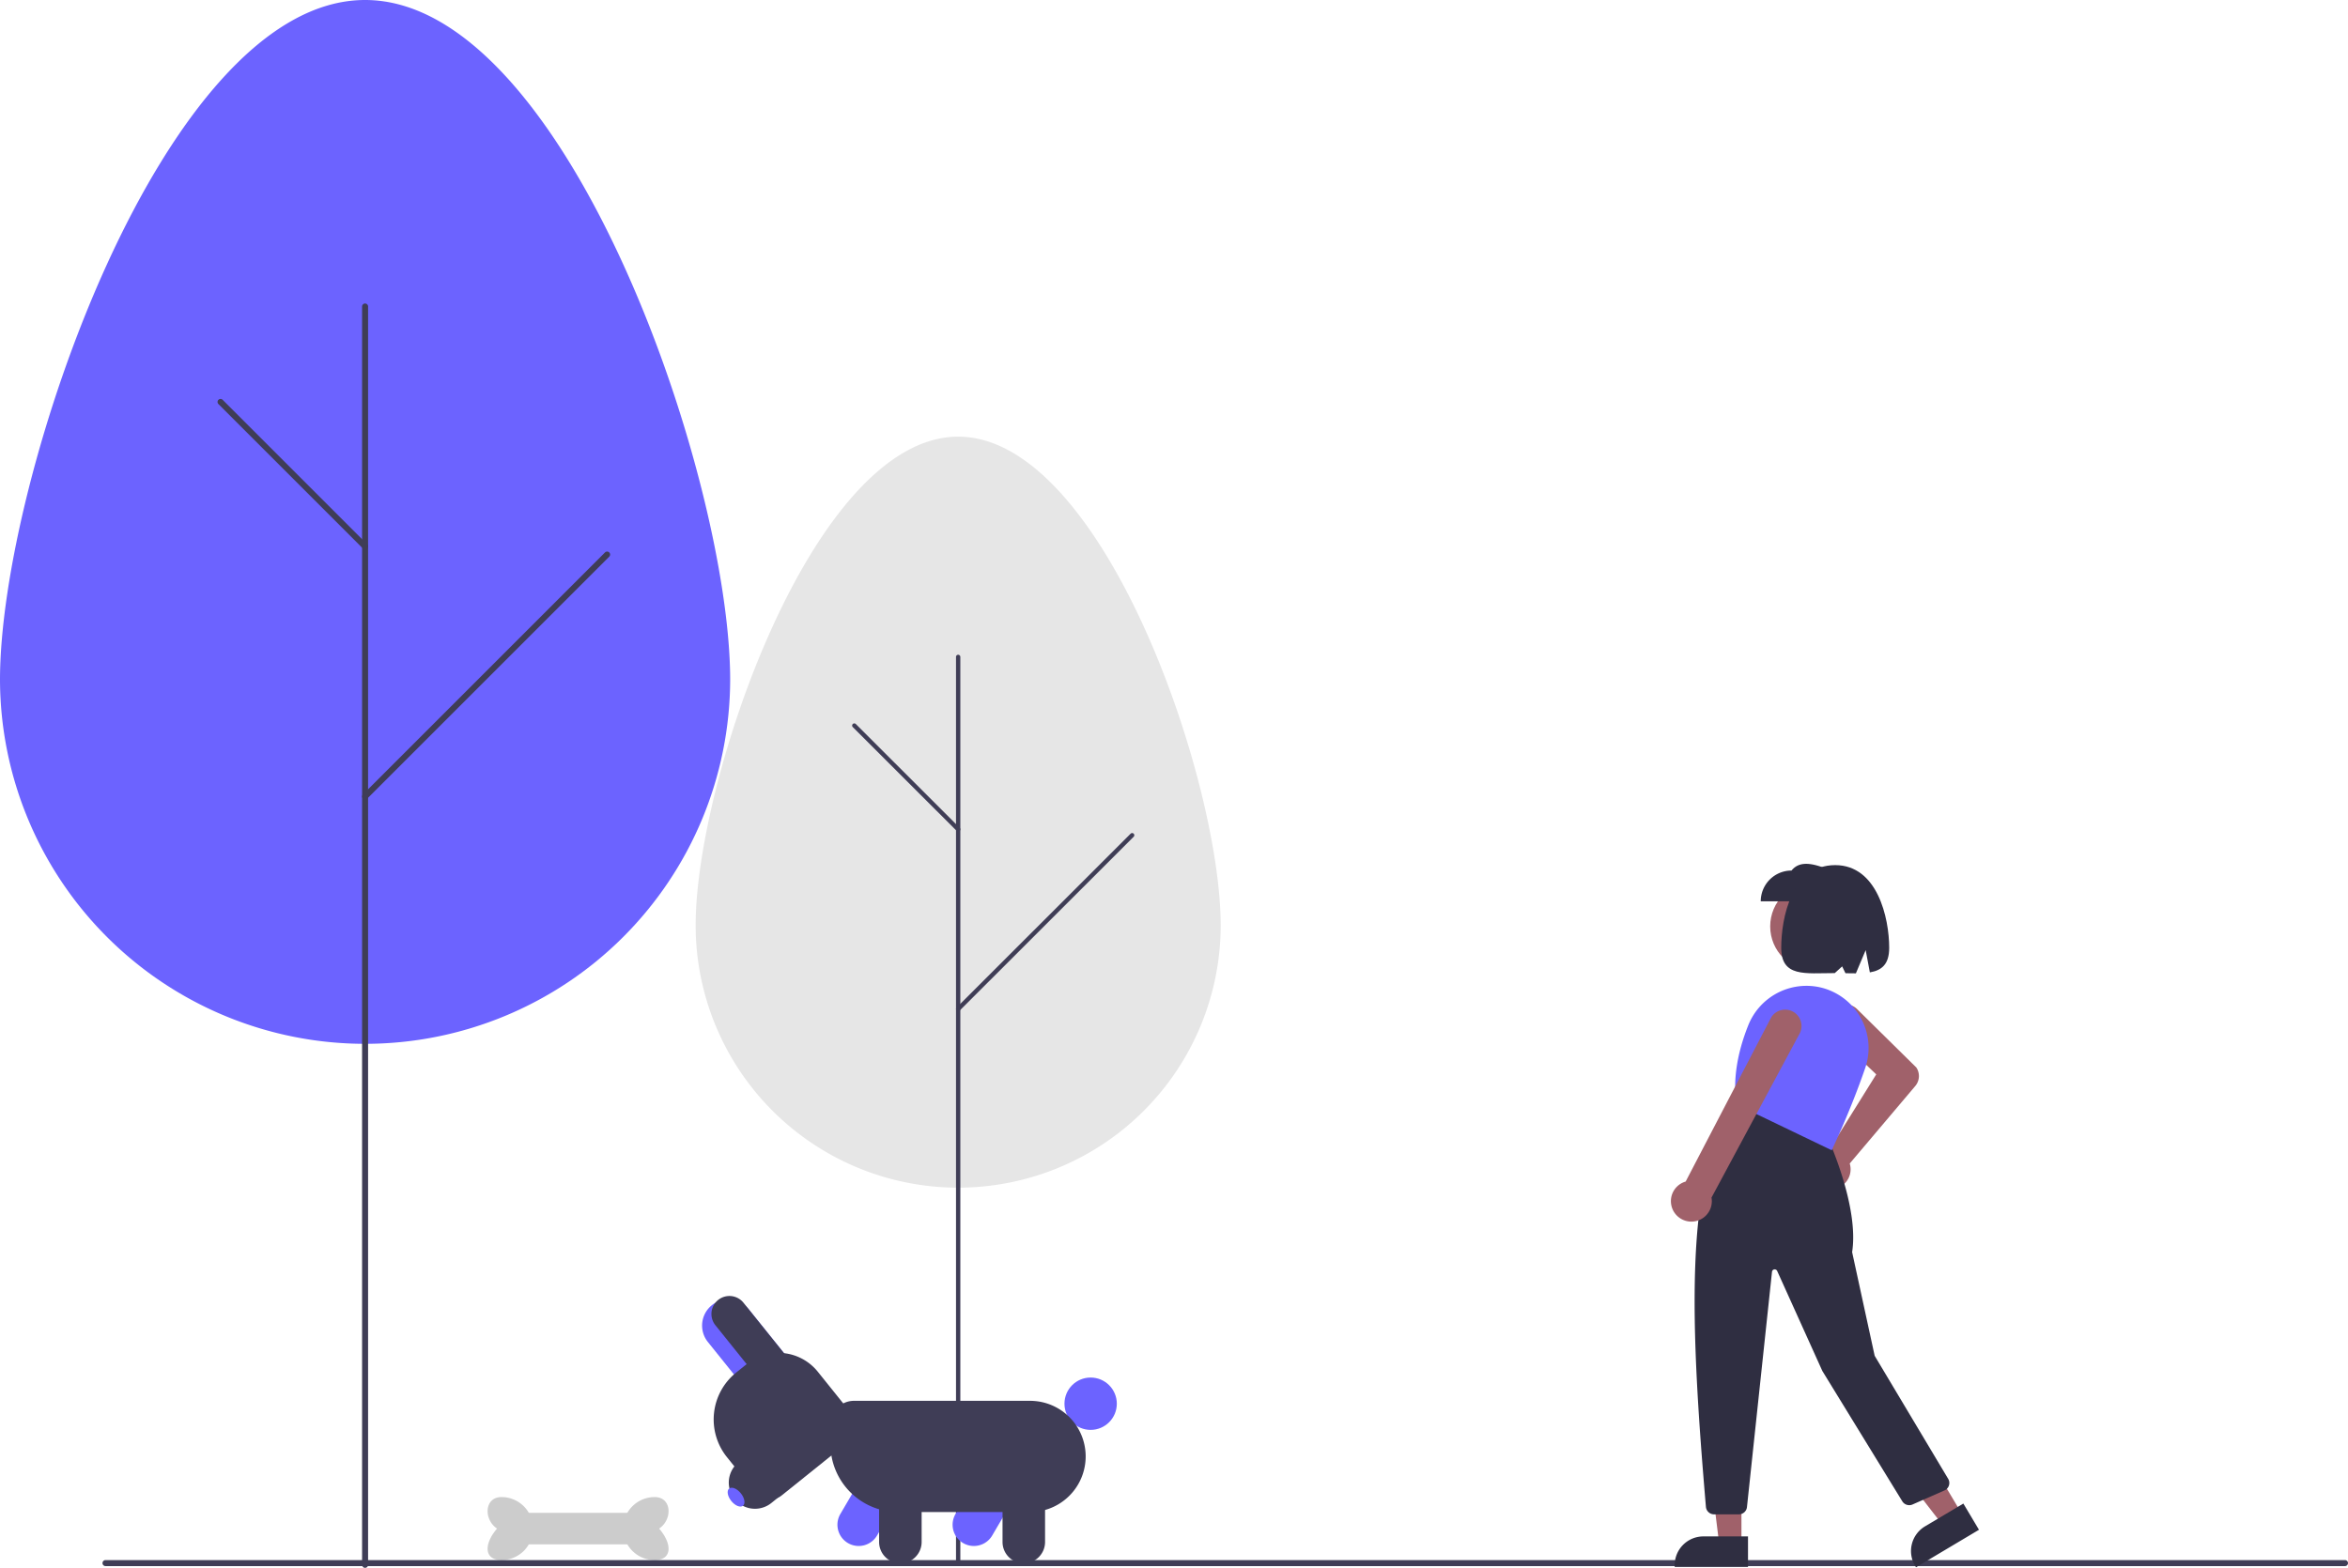 <svg id="a0cc9b11-3f8e-4e50-8e96-58f2dc56c0d1"
     data-name="Layer 1"
     xmlns="http://www.w3.org/2000/svg"
     width="782.145"
     height="522.418"
     viewBox="0 0 782.145 522.418"
>
  <path d="M208.927,415.337c0-67.165,54.448-226.546,121.614-226.546s121.614,159.38,121.614,226.546a121.614,121.614,0,0,1-243.227,0Z"
        transform="translate(-208.927 -188.791)"
        fill="#6c63ff"
  />
  <path d="M330.541,711.209a1,1,0,0,1-1-1V290.925a1,1,0,0,1,2,0V710.209A1,1,0,0,1,330.541,711.209Z"
        transform="translate(-208.927 -188.791)"
        fill="#3f3d56"
  />
  <path d="M330.541,371.871a.997.997,0,0,1-.707-.293l-48.135-48.134a1,1,0,1,1,1.414-1.414l48.135,48.134a1,1,0,0,1-.707,1.707Z"
        transform="translate(-208.927 -188.791)"
        fill="#3f3d56"
  />
  <path d="M330.541,455.201a1,1,0,0,1-.707-1.707l80.61-80.61a1,1,0,1,1,1.414,1.414l-80.61,80.61A.997.997,0,0,1,330.541,455.201Z"
        transform="translate(-208.927 -188.791)"
        fill="#3f3d56"
  />
  <path d="M440.656,497.082c0-48.264,39.152-162.791,87.448-162.791s87.448,114.527,87.448,162.791a87.448,87.448,0,0,1-174.896,0Z"
        transform="translate(-208.927 -188.791)"
        fill="#e6e6e6"
  />
  <path d="M528.104,709.69a.719.719,0,0,1-.719-.719V407.682a.719.719,0,0,1,1.438,0v301.289A.719.719,0,0,1,528.104,709.69Z"
        transform="translate(-208.927 -188.791)"
        fill="#3f3d56"
  />
  <path d="M528.104,465.848a.717.717,0,0,1-.508-.211l-34.612-34.588a.719.719,0,0,1,1.017-1.016l34.612,34.588a.719.719,0,0,1-.508,1.227Z"
        transform="translate(-208.927 -188.791)"
        fill="#3f3d56"
  />
  <path d="M528.104,525.727a.719.719,0,0,1-.508-1.227l57.964-57.925a.719.719,0,0,1,1.017,1.016l-57.964,57.925A.717.717,0,0,1,528.104,525.727Z"
        transform="translate(-208.927 -188.791)"
        fill="#3f3d56"
  />
  <path d="M533.324,703.928a7.082,7.082,0,0,1-6.101-10.663V693.264l9.915-16.928,12.226,7.161-9.915,16.928A7.089,7.089,0,0,1,533.324,703.928Z"
        transform="translate(-208.927 -188.791)"
        fill="#6c63ff"
  />
  <circle cx="363.304"
          cy="467.729"
          r="8.719"
          fill="#6c63ff"
  />
  <path d="M494.962,703.928a7.082,7.082,0,0,1-6.101-10.664l9.915-16.928,12.225,7.161L501.087,700.425A7.09,7.09,0,0,1,494.962,703.928Z"
        transform="translate(-208.927 -188.791)"
        fill="#6c63ff"
  />
  <path d="M552.047,692.613H508.115a22.576,22.576,0,0,1-22.55-22.55v-6.674a7.84,7.84,0,0,1,7.831-7.831h58.651a18.528,18.528,0,0,1,0,37.056Z"
        transform="translate(-208.927 -188.791)"
        fill="#3f3d56"
  />
  <path d="M549.965,709.692a7.092,7.092,0,0,1-7.084-7.084V682.991h14.168v19.618A7.092,7.092,0,0,1,549.965,709.692Z"
        transform="translate(-208.927 -188.791)"
        fill="#3f3d56"
  />
  <path d="M508.852,709.692a7.092,7.092,0,0,1-7.084-7.084V682.991h14.168v19.618A7.092,7.092,0,0,1,508.852,709.692Z"
        transform="translate(-208.927 -188.791)"
        fill="#3f3d56"
  />
  <path d="M472.623,642.837l-13.596,10.919-14.332-17.845a8.719,8.719,0,0,1,13.596-10.919Z"
        transform="translate(-208.927 -188.791)"
        fill="#6c63ff"
  />
  <path d="M491.85,668.984l-22.486,18.06a6.294,6.294,0,0,1-8.839-.965l-9.46-11.778a20.044,20.044,0,0,1,3.073-28.148l3.587-2.881a16.812,16.812,0,0,1,23.608,2.577l11.482,14.296A6.294,6.294,0,0,1,491.85,668.984Z"
        transform="translate(-208.927 -188.791)"
        fill="#3f3d56"
  />
  <path d="M472.623,642.837l-9.347,7.507-16.038-19.969a5.994,5.994,0,0,1,9.347-7.507Z"
        transform="translate(-208.927 -188.791)"
        fill="#3f3d56"
  />
  <path d="M490.48,669.842,465.838,689.634a8.719,8.719,0,0,1-10.919-13.596l24.642-19.792Z"
        transform="translate(-208.927 -188.791)"
        fill="#3f3d56"
  />
  <ellipse cx="454.118"
           cy="687.662"
           rx="2.044"
           ry="3.678"
           transform="translate(-539.479 247.085) rotate(-38.77)"
           fill="#6c63ff"
  />
  <path d="M386.495,698.13a10.5,10.5,0,0,1-10.5,10.5c-5.799,0-6-5.25-1.5-10.5-4.5-3-4.299-10.5,1.5-10.5A10.5,10.5,0,0,1,386.495,698.13Z"
        transform="translate(-208.927 -188.791)"
        fill="#ccc"
  />
  <path d="M416.495,698.13a10.5,10.5,0,0,0,10.5,10.5c5.799,0,6-5.25,1.5-10.5,4.5-3,4.299-10.5-1.5-10.5A10.5,10.5,0,0,0,416.495,698.13Z"
        transform="translate(-208.927 -188.791)"
        fill="#ccc"
  />
  <rect x="171.568"
        y="504.089"
        width="42"
        height="10.5"
        fill="#ccc"
  />
  <path d="M990.073,710.63h-746a1,1,0,1,1,0-2h746a1,1,0,0,1,0,2Z"
        transform="translate(-208.927 -188.791)"
        fill="#3f3d56"
  />
  <circle cx="604.471"
          cy="308.68"
          r="14.8"
          fill="#a0616a"
  />
  <path d="M812.442,580.44a6.63,6.63,0,0,1,5.015-8.527,6.308,6.308,0,0,1,.879-.108l15.59-25.021-14.24-13.538a5.684,5.684,0,1,1,7.906-8.167l19.662,19.387.04.048a5.149,5.149,0,0,1-.358,6.137L825.091,576.486a6.208,6.208,0,0,1,.163.63,6.63,6.63,0,0,1-5.95,7.904q-.282.025-.562.025A6.65,6.65,0,0,1,812.442,580.44Z"
        transform="translate(-208.927 -188.791)"
        fill="#a0616a"
  />
  <polygon points="580.096 514.657 572.708 514.657 569.194 486.162 580.097 486.163 580.096 514.657"
           fill="#a0616a"
  />
  <path d="M791.208,710.911,766.785,710.91v-.603a9.573,9.573,0,0,1,9.573-9.573l14.85.001Z"
        transform="translate(-208.927 -188.791)"
        fill="#2f2e41"
  />
  <polygon points="653.523 504.443 647.175 508.223 629.577 485.538 638.946 479.96 653.523 504.443"
           fill="#a0616a"
  />
  <path d="M847.161,711.023l-.308-.518a9.573,9.573,0,0,1,3.328-13.123l12.76-7.597,5.205,8.743Z"
        transform="translate(-208.927 -188.791)"
        fill="#2f2e41"
  />
  <path d="M777.19,690.9c-4.949-58.273-7.893-112.408,10.198-134.491l.14-.171L817.973,568.416l.05.109c.103.224,10.228,22.496,7.866,37.477l7.51,34.545,24.486,41a2.712,2.712,0,0,1-1.236,3.873l-10.641,4.682a2.724,2.724,0,0,1-3.404-1.064l-26.636-43.434-15.045-33.314a.904.904,0,0,0-1.723.277L790.861,690.959a2.707,2.707,0,0,1-2.696,2.425h-8.272A2.73,2.73,0,0,1,777.19,690.9Z"
        transform="translate(-208.927 -188.791)"
        fill="#2f2e41"
  />
  <path d="M787.49,556.87l-.145-.069-.023-.159c-1.137-7.96.209-16.804,4.001-26.287a20.871,20.871,0,0,1,24.225-12.499h0a20.846,20.846,0,0,1,13.293,10.222,20.621,20.621,0,0,1,1.43,16.526c-4.781,13.98-10.982,27.06-11.045,27.191l-.13.273Z"
        transform="translate(-208.927 -188.791)"
        fill="#6c63ff"
  />
  <path d="M765.583,589.883a6.769,6.769,0,0,1,4.853-7.383l28.47-54.658a5.455,5.455,0,1,1,9.283,5.731L779.046,587.85a6.569,6.569,0,0,1,.108,1,6.813,6.813,0,0,1-6.905,6.997h0a6.82,6.82,0,0,1-5.229-2.561A6.736,6.736,0,0,1,765.583,589.883Z"
        transform="translate(-208.927 -188.791)"
        fill="#a0616a"
  />
  <path d="M795.454,489.111h23.5v-10.244c-5.158-2.049-10.206-3.792-13.257,0a10.244,10.244,0,0,0-10.244,10.244Z"
        transform="translate(-208.927 -188.791)"
        fill="#2f2e41"
  />
  <path d="M820.256,477.059c14.049,0,17.981,17.61,17.981,27.545,0,5.54-2.506,7.522-6.443,8.193l-1.391-7.416-3.257,7.735c-1.106.006-2.268-.016-3.472-.038L822.57,510.803l-2.462,2.233c-9.862.015-17.833,1.452-17.833-8.433C802.275,494.669,805.723,477.059,820.256,477.059Z"
        transform="translate(-208.927 -188.791)"
        fill="#2f2e41"
  />
</svg>
